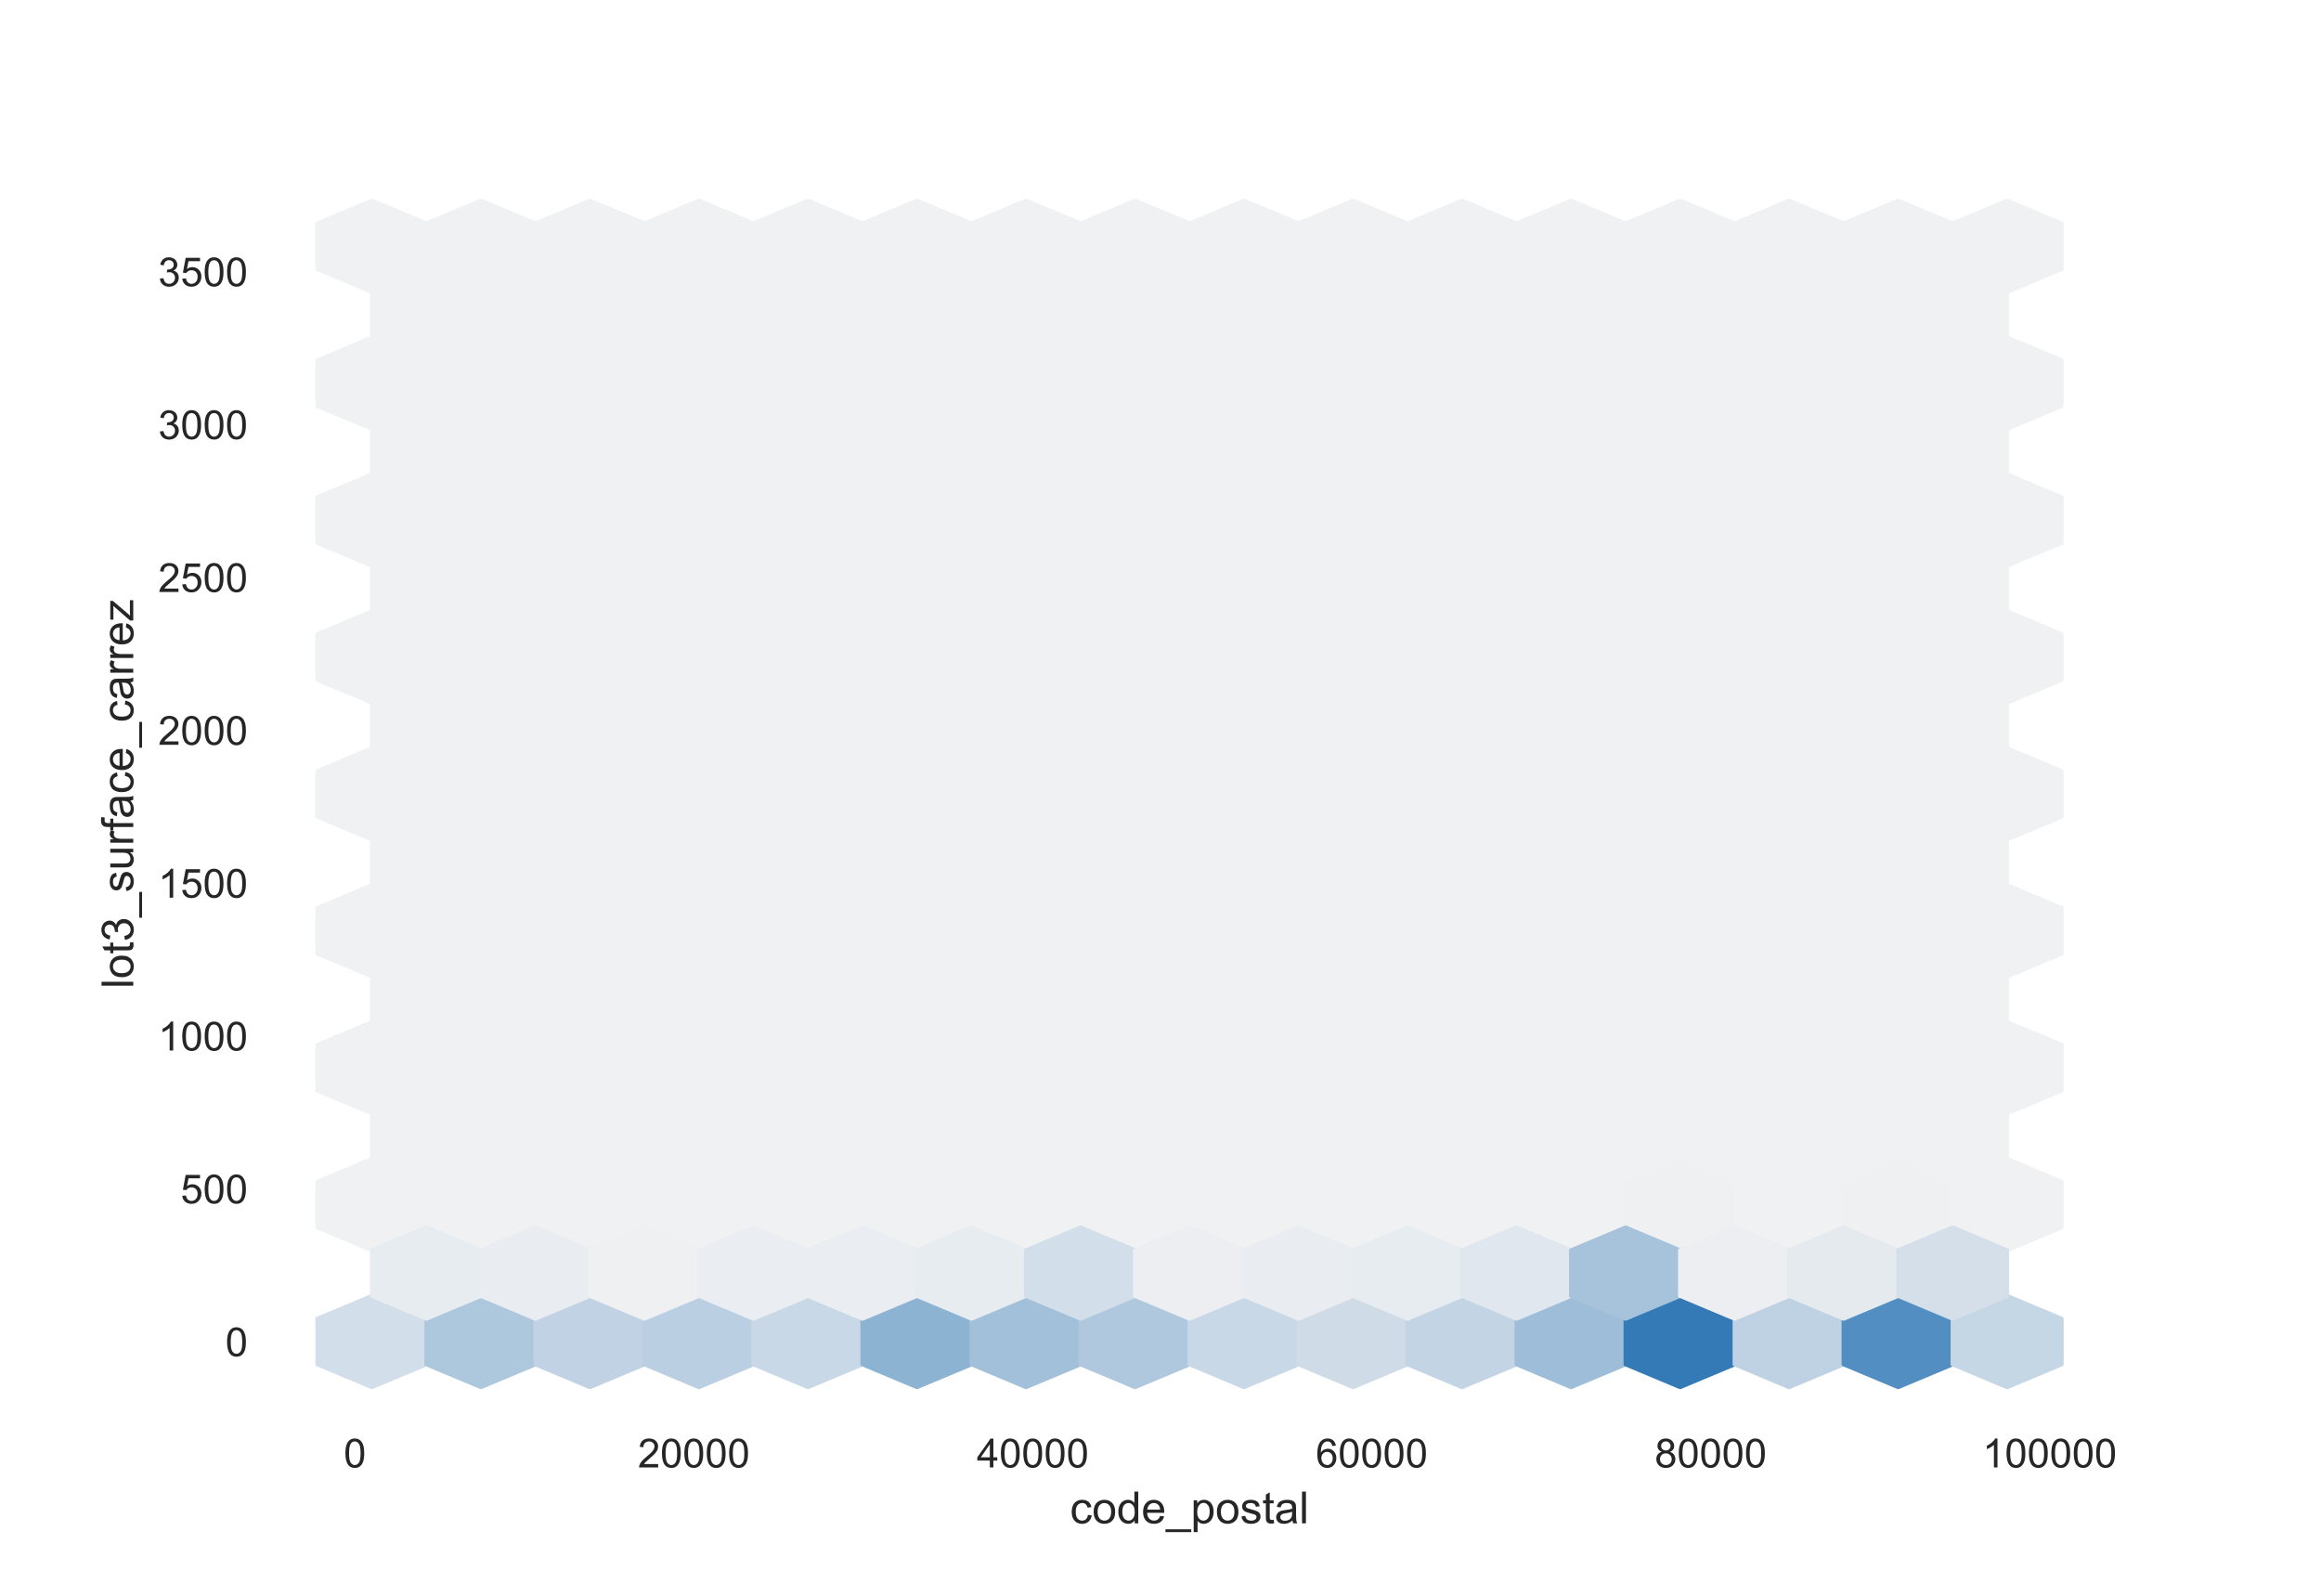 <?xml version="1.0" encoding="utf-8" standalone="no"?>
<!DOCTYPE svg PUBLIC "-//W3C//DTD SVG 1.1//EN"
  "http://www.w3.org/Graphics/SVG/1.1/DTD/svg11.dtd">
<!-- Created with matplotlib (https://matplotlib.org/) -->
<svg height="396pt" version="1.1" viewBox="0 0 576 396" width="576pt" xmlns="http://www.w3.org/2000/svg" xmlns:xlink="http://www.w3.org/1999/xlink">
 <defs>
  <style type="text/css">*{stroke-linecap:butt;stroke-linejoin:round;}</style>
 </defs>
 <g id="figure_1">
  <g id="patch_1">
   <path d="M 0 396 
L 576 396 
L 576 0 
L 0 0 
z
" style="fill:#ffffff;"/>
  </g>
  <g id="axes_1">
   <g id="patch_2">
    <path d="M 72 346.5 
L 518.4 346.5 
L 518.4 47.52 
L 72 47.52 
z
" style="fill:#ffffff;"/>
   </g>
   <g id="matplotlib.axis_1">
    <g id="xtick_1">
     <g id="text_1">
      <!-- 0 -->
      <g style="fill:#262626;" transform="translate(85.305 364.158)scale(0.1 -0.1)">
       <defs>
        <path d="M 4.156 35.297 
Q 4.156 48 6.766 55.734 
Q 9.375 63.484 14.516 67.672 
Q 19.672 71.875 27.484 71.875 
Q 33.25 71.875 37.594 69.547 
Q 41.938 67.234 44.766 62.859 
Q 47.609 58.5 49.219 52.219 
Q 50.828 45.953 50.828 35.297 
Q 50.828 22.703 48.234 14.969 
Q 45.656 7.234 40.5 3 
Q 35.359 -1.219 27.484 -1.219 
Q 17.141 -1.219 11.234 6.203 
Q 4.156 15.141 4.156 35.297 
z
M 13.188 35.297 
Q 13.188 17.672 17.312 11.828 
Q 21.438 6 27.484 6 
Q 33.547 6 37.672 11.859 
Q 41.797 17.719 41.797 35.297 
Q 41.797 52.984 37.672 58.781 
Q 33.547 64.594 27.391 64.594 
Q 21.344 64.594 17.719 59.469 
Q 13.188 52.938 13.188 35.297 
z
" id="ArialMT-48"/>
       </defs>
       <use xlink:href="#ArialMT-48"/>
      </g>
     </g>
    </g>
    <g id="xtick_2">
     <g id="text_2">
      <!-- 20000 -->
      <g style="fill:#262626;" transform="translate(158.299 364.158)scale(0.1 -0.1)">
       <defs>
        <path d="M 50.344 8.453 
L 50.344 0 
L 3.031 0 
Q 2.938 3.172 4.047 6.109 
Q 5.859 10.938 9.828 15.625 
Q 13.812 20.312 21.344 26.469 
Q 33.016 36.031 37.109 41.625 
Q 41.219 47.219 41.219 52.203 
Q 41.219 57.422 37.469 61 
Q 33.734 64.594 27.734 64.594 
Q 21.391 64.594 17.578 60.781 
Q 13.766 56.984 13.719 50.25 
L 4.688 51.172 
Q 5.609 61.281 11.656 66.578 
Q 17.719 71.875 27.938 71.875 
Q 38.234 71.875 44.234 66.156 
Q 50.25 60.453 50.25 52 
Q 50.25 47.703 48.484 43.547 
Q 46.734 39.406 42.656 34.812 
Q 38.578 30.219 29.109 22.219 
Q 21.188 15.578 18.938 13.203 
Q 16.703 10.844 15.234 8.453 
z
" id="ArialMT-50"/>
       </defs>
       <use xlink:href="#ArialMT-50"/>
       <use x="55.615" xlink:href="#ArialMT-48"/>
       <use x="111.23" xlink:href="#ArialMT-48"/>
       <use x="166.846" xlink:href="#ArialMT-48"/>
       <use x="222.461" xlink:href="#ArialMT-48"/>
      </g>
     </g>
    </g>
    <g id="xtick_3">
     <g id="text_3">
      <!-- 40000 -->
      <g style="fill:#262626;" transform="translate(242.415 364.158)scale(0.1 -0.1)">
       <defs>
        <path d="M 32.328 0 
L 32.328 17.141 
L 1.266 17.141 
L 1.266 25.203 
L 33.938 71.578 
L 41.109 71.578 
L 41.109 25.203 
L 50.781 25.203 
L 50.781 17.141 
L 41.109 17.141 
L 41.109 0 
z
M 32.328 25.203 
L 32.328 57.469 
L 9.906 25.203 
z
" id="ArialMT-52"/>
       </defs>
       <use xlink:href="#ArialMT-52"/>
       <use x="55.615" xlink:href="#ArialMT-48"/>
       <use x="111.23" xlink:href="#ArialMT-48"/>
       <use x="166.846" xlink:href="#ArialMT-48"/>
       <use x="222.461" xlink:href="#ArialMT-48"/>
      </g>
     </g>
    </g>
    <g id="xtick_4">
     <g id="text_4">
      <!-- 60000 -->
      <g style="fill:#262626;" transform="translate(326.531 364.158)scale(0.1 -0.1)">
       <defs>
        <path d="M 49.75 54.047 
L 41.016 53.375 
Q 39.844 58.547 37.703 60.891 
Q 34.125 64.656 28.906 64.656 
Q 24.703 64.656 21.531 62.312 
Q 17.391 59.281 14.984 53.469 
Q 12.594 47.656 12.5 36.922 
Q 15.672 41.75 20.266 44.094 
Q 24.859 46.438 29.891 46.438 
Q 38.672 46.438 44.844 39.969 
Q 51.031 33.5 51.031 23.25 
Q 51.031 16.5 48.125 10.719 
Q 45.219 4.938 40.141 1.859 
Q 35.062 -1.219 28.609 -1.219 
Q 17.625 -1.219 10.688 6.859 
Q 3.766 14.938 3.766 33.5 
Q 3.766 54.25 11.422 63.672 
Q 18.109 71.875 29.438 71.875 
Q 37.891 71.875 43.281 67.141 
Q 48.688 62.406 49.75 54.047 
z
M 13.875 23.188 
Q 13.875 18.656 15.797 14.5 
Q 17.719 10.359 21.188 8.172 
Q 24.656 6 28.469 6 
Q 34.031 6 38.031 10.484 
Q 42.047 14.984 42.047 22.703 
Q 42.047 30.125 38.078 34.391 
Q 34.125 38.672 28.125 38.672 
Q 22.172 38.672 18.016 34.391 
Q 13.875 30.125 13.875 23.188 
z
" id="ArialMT-54"/>
       </defs>
       <use xlink:href="#ArialMT-54"/>
       <use x="55.615" xlink:href="#ArialMT-48"/>
       <use x="111.23" xlink:href="#ArialMT-48"/>
       <use x="166.846" xlink:href="#ArialMT-48"/>
       <use x="222.461" xlink:href="#ArialMT-48"/>
      </g>
     </g>
    </g>
    <g id="xtick_5">
     <g id="text_5">
      <!-- 80000 -->
      <g style="fill:#262626;" transform="translate(410.647 364.158)scale(0.1 -0.1)">
       <defs>
        <path d="M 17.672 38.812 
Q 12.203 40.828 9.562 44.531 
Q 6.938 48.25 6.938 53.422 
Q 6.938 61.234 12.547 66.547 
Q 18.172 71.875 27.484 71.875 
Q 36.859 71.875 42.578 66.422 
Q 48.297 60.984 48.297 53.172 
Q 48.297 48.188 45.672 44.5 
Q 43.062 40.828 37.75 38.812 
Q 44.344 36.672 47.781 31.875 
Q 51.219 27.094 51.219 20.453 
Q 51.219 11.281 44.719 5.031 
Q 38.234 -1.219 27.641 -1.219 
Q 17.047 -1.219 10.547 5.047 
Q 4.047 11.328 4.047 20.703 
Q 4.047 27.688 7.594 32.391 
Q 11.141 37.109 17.672 38.812 
z
M 15.922 53.719 
Q 15.922 48.641 19.188 45.406 
Q 22.469 42.188 27.688 42.188 
Q 32.766 42.188 36.016 45.375 
Q 39.266 48.578 39.266 53.219 
Q 39.266 58.062 35.906 61.359 
Q 32.562 64.656 27.594 64.656 
Q 22.562 64.656 19.234 61.422 
Q 15.922 58.203 15.922 53.719 
z
M 13.094 20.656 
Q 13.094 16.891 14.875 13.375 
Q 16.656 9.859 20.172 7.922 
Q 23.688 6 27.734 6 
Q 34.031 6 38.125 10.047 
Q 42.234 14.109 42.234 20.359 
Q 42.234 26.703 38.016 30.859 
Q 33.797 35.016 27.438 35.016 
Q 21.234 35.016 17.156 30.906 
Q 13.094 26.812 13.094 20.656 
z
" id="ArialMT-56"/>
       </defs>
       <use xlink:href="#ArialMT-56"/>
       <use x="55.615" xlink:href="#ArialMT-48"/>
       <use x="111.23" xlink:href="#ArialMT-48"/>
       <use x="166.846" xlink:href="#ArialMT-48"/>
       <use x="222.461" xlink:href="#ArialMT-48"/>
      </g>
     </g>
    </g>
    <g id="xtick_6">
     <g id="text_6">
      <!-- 100000 -->
      <g style="fill:#262626;" transform="translate(491.983 364.158)scale(0.1 -0.1)">
       <defs>
        <path d="M 37.25 0 
L 28.469 0 
L 28.469 56 
Q 25.297 52.984 20.141 49.953 
Q 14.984 46.922 10.891 45.406 
L 10.891 53.906 
Q 18.266 57.375 23.781 62.297 
Q 29.297 67.234 31.594 71.875 
L 37.25 71.875 
z
" id="ArialMT-49"/>
       </defs>
       <use xlink:href="#ArialMT-49"/>
       <use x="55.615" xlink:href="#ArialMT-48"/>
       <use x="111.23" xlink:href="#ArialMT-48"/>
       <use x="166.846" xlink:href="#ArialMT-48"/>
       <use x="222.461" xlink:href="#ArialMT-48"/>
       <use x="278.076" xlink:href="#ArialMT-48"/>
      </g>
     </g>
    </g>
    <g id="text_7">
     <!-- code_postal -->
     <g style="fill:#262626;" transform="translate(265.54 378.019)scale(0.11 -0.11)">
      <defs>
       <path d="M 40.438 19 
L 49.078 17.875 
Q 47.656 8.938 41.812 3.875 
Q 35.984 -1.172 27.484 -1.172 
Q 16.844 -1.172 10.375 5.781 
Q 3.906 12.75 3.906 25.734 
Q 3.906 34.125 6.688 40.422 
Q 9.469 46.734 15.156 49.875 
Q 20.844 53.031 27.547 53.031 
Q 35.984 53.031 41.359 48.75 
Q 46.734 44.484 48.25 36.625 
L 39.703 35.297 
Q 38.484 40.531 35.375 43.156 
Q 32.281 45.797 27.875 45.797 
Q 21.234 45.797 17.078 41.031 
Q 12.938 36.281 12.938 25.984 
Q 12.938 15.531 16.938 10.797 
Q 20.953 6.062 27.391 6.062 
Q 32.562 6.062 36.031 9.234 
Q 39.5 12.406 40.438 19 
z
" id="ArialMT-99"/>
       <path d="M 3.328 25.922 
Q 3.328 40.328 11.328 47.266 
Q 18.016 53.031 27.641 53.031 
Q 38.328 53.031 45.109 46.016 
Q 51.906 39.016 51.906 26.656 
Q 51.906 16.656 48.906 10.906 
Q 45.906 5.172 40.156 2 
Q 34.422 -1.172 27.641 -1.172 
Q 16.75 -1.172 10.031 5.812 
Q 3.328 12.797 3.328 25.922 
z
M 12.359 25.922 
Q 12.359 15.969 16.703 11.016 
Q 21.047 6.062 27.641 6.062 
Q 34.188 6.062 38.531 11.031 
Q 42.875 16.016 42.875 26.219 
Q 42.875 35.844 38.5 40.797 
Q 34.125 45.75 27.641 45.75 
Q 21.047 45.75 16.703 40.812 
Q 12.359 35.891 12.359 25.922 
z
" id="ArialMT-111"/>
       <path d="M 40.234 0 
L 40.234 6.547 
Q 35.297 -1.172 25.734 -1.172 
Q 19.531 -1.172 14.328 2.25 
Q 9.125 5.672 6.266 11.797 
Q 3.422 17.922 3.422 25.875 
Q 3.422 33.641 6 39.969 
Q 8.594 46.297 13.766 49.656 
Q 18.953 53.031 25.344 53.031 
Q 30.031 53.031 33.688 51.047 
Q 37.359 49.078 39.656 45.906 
L 39.656 71.578 
L 48.391 71.578 
L 48.391 0 
z
M 12.453 25.875 
Q 12.453 15.922 16.641 10.984 
Q 20.844 6.062 26.562 6.062 
Q 32.328 6.062 36.344 10.766 
Q 40.375 15.484 40.375 25.141 
Q 40.375 35.797 36.266 40.766 
Q 32.172 45.75 26.172 45.75 
Q 20.312 45.75 16.375 40.969 
Q 12.453 36.188 12.453 25.875 
z
" id="ArialMT-100"/>
       <path d="M 42.094 16.703 
L 51.172 15.578 
Q 49.031 7.625 43.219 3.219 
Q 37.406 -1.172 28.375 -1.172 
Q 17 -1.172 10.328 5.828 
Q 3.656 12.844 3.656 25.484 
Q 3.656 38.578 10.391 45.797 
Q 17.141 53.031 27.875 53.031 
Q 38.281 53.031 44.875 45.953 
Q 51.469 38.875 51.469 26.031 
Q 51.469 25.25 51.422 23.688 
L 12.75 23.688 
Q 13.234 15.141 17.578 10.594 
Q 21.922 6.062 28.422 6.062 
Q 33.25 6.062 36.672 8.594 
Q 40.094 11.141 42.094 16.703 
z
M 13.234 30.906 
L 42.188 30.906 
Q 41.609 37.453 38.875 40.719 
Q 34.672 45.797 27.984 45.797 
Q 21.922 45.797 17.797 41.75 
Q 13.672 37.703 13.234 30.906 
z
" id="ArialMT-101"/>
       <path d="M -1.516 -19.875 
L -1.516 -13.531 
L 56.734 -13.531 
L 56.734 -19.875 
z
" id="ArialMT-95"/>
       <path d="M 6.594 -19.875 
L 6.594 51.859 
L 14.594 51.859 
L 14.594 45.125 
Q 17.438 49.078 21 51.047 
Q 24.562 53.031 29.641 53.031 
Q 36.281 53.031 41.359 49.609 
Q 46.438 46.188 49.016 39.953 
Q 51.609 33.734 51.609 26.312 
Q 51.609 18.359 48.75 11.984 
Q 45.906 5.609 40.453 2.219 
Q 35.016 -1.172 29 -1.172 
Q 24.609 -1.172 21.109 0.688 
Q 17.625 2.547 15.375 5.375 
L 15.375 -19.875 
z
M 14.547 25.641 
Q 14.547 15.625 18.594 10.844 
Q 22.656 6.062 28.422 6.062 
Q 34.281 6.062 38.453 11.016 
Q 42.625 15.969 42.625 26.375 
Q 42.625 36.281 38.547 41.203 
Q 34.469 46.141 28.812 46.141 
Q 23.188 46.141 18.859 40.891 
Q 14.547 35.641 14.547 25.641 
z
" id="ArialMT-112"/>
       <path d="M 3.078 15.484 
L 11.766 16.844 
Q 12.5 11.625 15.844 8.844 
Q 19.188 6.062 25.203 6.062 
Q 31.25 6.062 34.172 8.516 
Q 37.109 10.984 37.109 14.312 
Q 37.109 17.281 34.516 19 
Q 32.719 20.172 25.531 21.969 
Q 15.875 24.422 12.141 26.203 
Q 8.406 27.984 6.469 31.125 
Q 4.547 34.281 4.547 38.094 
Q 4.547 41.547 6.125 44.5 
Q 7.719 47.469 10.453 49.422 
Q 12.5 50.922 16.031 51.969 
Q 19.578 53.031 23.641 53.031 
Q 29.734 53.031 34.344 51.266 
Q 38.969 49.516 41.156 46.5 
Q 43.359 43.5 44.188 38.484 
L 35.594 37.312 
Q 35.016 41.312 32.203 43.547 
Q 29.391 45.797 24.266 45.797 
Q 18.219 45.797 15.625 43.797 
Q 13.031 41.797 13.031 39.109 
Q 13.031 37.406 14.109 36.031 
Q 15.188 34.625 17.484 33.688 
Q 18.797 33.203 25.25 31.453 
Q 34.578 28.953 38.25 27.359 
Q 41.938 25.781 44.031 22.75 
Q 46.141 19.734 46.141 15.234 
Q 46.141 10.844 43.578 6.953 
Q 41.016 3.078 36.172 0.953 
Q 31.344 -1.172 25.25 -1.172 
Q 15.141 -1.172 9.844 3.031 
Q 4.547 7.234 3.078 15.484 
z
" id="ArialMT-115"/>
       <path d="M 25.781 7.859 
L 27.047 0.094 
Q 23.344 -0.688 20.406 -0.688 
Q 15.625 -0.688 12.984 0.828 
Q 10.359 2.344 9.281 4.812 
Q 8.203 7.281 8.203 15.188 
L 8.203 45.016 
L 1.766 45.016 
L 1.766 51.859 
L 8.203 51.859 
L 8.203 64.703 
L 16.938 69.969 
L 16.938 51.859 
L 25.781 51.859 
L 25.781 45.016 
L 16.938 45.016 
L 16.938 14.703 
Q 16.938 10.938 17.406 9.859 
Q 17.875 8.797 18.922 8.156 
Q 19.969 7.516 21.922 7.516 
Q 23.391 7.516 25.781 7.859 
z
" id="ArialMT-116"/>
       <path d="M 40.438 6.391 
Q 35.547 2.25 31.031 0.531 
Q 26.516 -1.172 21.344 -1.172 
Q 12.797 -1.172 8.203 3 
Q 3.609 7.172 3.609 13.672 
Q 3.609 17.484 5.344 20.625 
Q 7.078 23.781 9.891 25.688 
Q 12.703 27.594 16.219 28.562 
Q 18.797 29.25 24.031 29.891 
Q 34.672 31.156 39.703 32.906 
Q 39.75 34.719 39.75 35.203 
Q 39.75 40.578 37.25 42.781 
Q 33.891 45.75 27.25 45.75 
Q 21.047 45.75 18.094 43.578 
Q 15.141 41.406 13.719 35.891 
L 5.125 37.062 
Q 6.297 42.578 8.984 45.969 
Q 11.672 49.359 16.75 51.188 
Q 21.828 53.031 28.516 53.031 
Q 35.156 53.031 39.297 51.469 
Q 43.453 49.906 45.406 47.531 
Q 47.359 45.172 48.141 41.547 
Q 48.578 39.312 48.578 33.453 
L 48.578 21.734 
Q 48.578 9.469 49.141 6.219 
Q 49.703 2.984 51.375 0 
L 42.188 0 
Q 40.828 2.734 40.438 6.391 
z
M 39.703 26.031 
Q 34.906 24.078 25.344 22.703 
Q 19.922 21.922 17.672 20.938 
Q 15.438 19.969 14.203 18.094 
Q 12.984 16.219 12.984 13.922 
Q 12.984 10.406 15.641 8.062 
Q 18.312 5.719 23.438 5.719 
Q 28.516 5.719 32.469 7.938 
Q 36.422 10.156 38.281 14.016 
Q 39.703 17 39.703 22.797 
z
" id="ArialMT-97"/>
       <path d="M 6.391 0 
L 6.391 71.578 
L 15.188 71.578 
L 15.188 0 
z
" id="ArialMT-108"/>
      </defs>
      <use xlink:href="#ArialMT-99"/>
      <use x="50" xlink:href="#ArialMT-111"/>
      <use x="105.615" xlink:href="#ArialMT-100"/>
      <use x="161.23" xlink:href="#ArialMT-101"/>
      <use x="216.846" xlink:href="#ArialMT-95"/>
      <use x="272.461" xlink:href="#ArialMT-112"/>
      <use x="328.076" xlink:href="#ArialMT-111"/>
      <use x="383.691" xlink:href="#ArialMT-115"/>
      <use x="433.691" xlink:href="#ArialMT-116"/>
      <use x="461.475" xlink:href="#ArialMT-97"/>
      <use x="517.09" xlink:href="#ArialMT-108"/>
     </g>
    </g>
   </g>
   <g id="matplotlib.axis_2">
    <g id="ytick_1">
     <g id="text_8">
      <!-- 0 -->
      <g style="fill:#262626;" transform="translate(55.939 336.553)scale(0.1 -0.1)">
       <use xlink:href="#ArialMT-48"/>
      </g>
     </g>
    </g>
    <g id="ytick_2">
     <g id="text_9">
      <!-- 500 -->
      <g style="fill:#262626;" transform="translate(44.817 298.622)scale(0.1 -0.1)">
       <defs>
        <path d="M 4.156 18.75 
L 13.375 19.531 
Q 14.406 12.797 18.141 9.391 
Q 21.875 6 27.156 6 
Q 33.5 6 37.891 10.781 
Q 42.281 15.578 42.281 23.484 
Q 42.281 31 38.062 35.344 
Q 33.844 39.703 27 39.703 
Q 22.75 39.703 19.328 37.766 
Q 15.922 35.844 13.969 32.766 
L 5.719 33.844 
L 12.641 70.609 
L 48.25 70.609 
L 48.25 62.203 
L 19.672 62.203 
L 15.828 42.969 
Q 22.266 47.469 29.344 47.469 
Q 38.719 47.469 45.156 40.969 
Q 51.609 34.469 51.609 24.266 
Q 51.609 14.547 45.953 7.469 
Q 39.062 -1.219 27.156 -1.219 
Q 17.391 -1.219 11.203 4.25 
Q 5.031 9.719 4.156 18.75 
z
" id="ArialMT-53"/>
       </defs>
       <use xlink:href="#ArialMT-53"/>
       <use x="55.615" xlink:href="#ArialMT-48"/>
       <use x="111.23" xlink:href="#ArialMT-48"/>
      </g>
     </g>
    </g>
    <g id="ytick_3">
     <g id="text_10">
      <!-- 1000 -->
      <g style="fill:#262626;" transform="translate(39.256 260.691)scale(0.1 -0.1)">
       <use xlink:href="#ArialMT-49"/>
       <use x="55.615" xlink:href="#ArialMT-48"/>
       <use x="111.23" xlink:href="#ArialMT-48"/>
       <use x="166.846" xlink:href="#ArialMT-48"/>
      </g>
     </g>
    </g>
    <g id="ytick_4">
     <g id="text_11">
      <!-- 1500 -->
      <g style="fill:#262626;" transform="translate(39.256 222.759)scale(0.1 -0.1)">
       <use xlink:href="#ArialMT-49"/>
       <use x="55.615" xlink:href="#ArialMT-53"/>
       <use x="111.23" xlink:href="#ArialMT-48"/>
       <use x="166.846" xlink:href="#ArialMT-48"/>
      </g>
     </g>
    </g>
    <g id="ytick_5">
     <g id="text_12">
      <!-- 2000 -->
      <g style="fill:#262626;" transform="translate(39.256 184.828)scale(0.1 -0.1)">
       <use xlink:href="#ArialMT-50"/>
       <use x="55.615" xlink:href="#ArialMT-48"/>
       <use x="111.23" xlink:href="#ArialMT-48"/>
       <use x="166.846" xlink:href="#ArialMT-48"/>
      </g>
     </g>
    </g>
    <g id="ytick_6">
     <g id="text_13">
      <!-- 2500 -->
      <g style="fill:#262626;" transform="translate(39.256 146.897)scale(0.1 -0.1)">
       <use xlink:href="#ArialMT-50"/>
       <use x="55.615" xlink:href="#ArialMT-53"/>
       <use x="111.23" xlink:href="#ArialMT-48"/>
       <use x="166.846" xlink:href="#ArialMT-48"/>
      </g>
     </g>
    </g>
    <g id="ytick_7">
     <g id="text_14">
      <!-- 3000 -->
      <g style="fill:#262626;" transform="translate(39.256 108.965)scale(0.1 -0.1)">
       <defs>
        <path d="M 4.203 18.891 
L 12.984 20.062 
Q 14.5 12.594 18.141 9.297 
Q 21.781 6 27 6 
Q 33.203 6 37.469 10.297 
Q 41.75 14.594 41.75 20.953 
Q 41.75 27 37.797 30.922 
Q 33.844 34.859 27.734 34.859 
Q 25.25 34.859 21.531 33.891 
L 22.516 41.609 
Q 23.391 41.5 23.922 41.5 
Q 29.547 41.5 34.031 44.422 
Q 38.531 47.359 38.531 53.469 
Q 38.531 58.297 35.25 61.469 
Q 31.984 64.656 26.812 64.656 
Q 21.688 64.656 18.266 61.422 
Q 14.844 58.203 13.875 51.766 
L 5.078 53.328 
Q 6.688 62.156 12.391 67.016 
Q 18.109 71.875 26.609 71.875 
Q 32.469 71.875 37.391 69.359 
Q 42.328 66.844 44.938 62.5 
Q 47.562 58.156 47.562 53.266 
Q 47.562 48.641 45.062 44.828 
Q 42.578 41.016 37.703 38.766 
Q 44.047 37.312 47.562 32.688 
Q 51.078 28.078 51.078 21.141 
Q 51.078 11.766 44.234 5.25 
Q 37.406 -1.266 26.953 -1.266 
Q 17.531 -1.266 11.297 4.344 
Q 5.078 9.969 4.203 18.891 
z
" id="ArialMT-51"/>
       </defs>
       <use xlink:href="#ArialMT-51"/>
       <use x="55.615" xlink:href="#ArialMT-48"/>
       <use x="111.23" xlink:href="#ArialMT-48"/>
       <use x="166.846" xlink:href="#ArialMT-48"/>
      </g>
     </g>
    </g>
    <g id="ytick_8">
     <g id="text_15">
      <!-- 3500 -->
      <g style="fill:#262626;" transform="translate(39.256 71.034)scale(0.1 -0.1)">
       <use xlink:href="#ArialMT-51"/>
       <use x="55.615" xlink:href="#ArialMT-53"/>
       <use x="111.23" xlink:href="#ArialMT-48"/>
       <use x="166.846" xlink:href="#ArialMT-48"/>
      </g>
     </g>
    </g>
    <g id="text_16">
     <!-- lot3_surface_carrez -->
     <g style="fill:#262626;" transform="translate(33.07 245.309)rotate(-90)scale(0.11 -0.11)">
      <defs>
       <path d="M 40.578 0 
L 40.578 7.625 
Q 34.516 -1.172 24.125 -1.172 
Q 19.531 -1.172 15.547 0.578 
Q 11.578 2.344 9.641 5 
Q 7.719 7.672 6.938 11.531 
Q 6.391 14.109 6.391 19.734 
L 6.391 51.859 
L 15.188 51.859 
L 15.188 23.094 
Q 15.188 16.219 15.719 13.812 
Q 16.547 10.359 19.234 8.375 
Q 21.922 6.391 25.875 6.391 
Q 29.828 6.391 33.297 8.422 
Q 36.766 10.453 38.203 13.938 
Q 39.656 17.438 39.656 24.078 
L 39.656 51.859 
L 48.438 51.859 
L 48.438 0 
z
" id="ArialMT-117"/>
       <path d="M 6.5 0 
L 6.5 51.859 
L 14.406 51.859 
L 14.406 44 
Q 17.438 49.516 20 51.266 
Q 22.562 53.031 25.641 53.031 
Q 30.078 53.031 34.672 50.203 
L 31.641 42.047 
Q 28.422 43.953 25.203 43.953 
Q 22.312 43.953 20.016 42.219 
Q 17.719 40.484 16.75 37.406 
Q 15.281 32.719 15.281 27.156 
L 15.281 0 
z
" id="ArialMT-114"/>
       <path d="M 8.688 0 
L 8.688 45.016 
L 0.922 45.016 
L 0.922 51.859 
L 8.688 51.859 
L 8.688 57.375 
Q 8.688 62.594 9.625 65.141 
Q 10.891 68.562 14.078 70.672 
Q 17.281 72.797 23.047 72.797 
Q 26.766 72.797 31.25 71.922 
L 29.938 64.266 
Q 27.203 64.75 24.75 64.75 
Q 20.75 64.75 19.094 63.031 
Q 17.438 61.328 17.438 56.641 
L 17.438 51.859 
L 27.547 51.859 
L 27.547 45.016 
L 17.438 45.016 
L 17.438 0 
z
" id="ArialMT-102"/>
       <path d="M 1.953 0 
L 1.953 7.125 
L 34.969 45.016 
Q 29.344 44.734 25.047 44.734 
L 3.906 44.734 
L 3.906 51.859 
L 46.297 51.859 
L 46.297 46.047 
L 18.219 13.141 
L 12.797 7.125 
Q 18.703 7.562 23.875 7.562 
L 47.859 7.562 
L 47.859 0 
z
" id="ArialMT-122"/>
      </defs>
      <use xlink:href="#ArialMT-108"/>
      <use x="22.217" xlink:href="#ArialMT-111"/>
      <use x="77.832" xlink:href="#ArialMT-116"/>
      <use x="105.615" xlink:href="#ArialMT-51"/>
      <use x="161.23" xlink:href="#ArialMT-95"/>
      <use x="216.846" xlink:href="#ArialMT-115"/>
      <use x="266.846" xlink:href="#ArialMT-117"/>
      <use x="322.461" xlink:href="#ArialMT-114"/>
      <use x="355.762" xlink:href="#ArialMT-102"/>
      <use x="383.545" xlink:href="#ArialMT-97"/>
      <use x="439.16" xlink:href="#ArialMT-99"/>
      <use x="489.16" xlink:href="#ArialMT-101"/>
      <use x="544.775" xlink:href="#ArialMT-95"/>
      <use x="600.391" xlink:href="#ArialMT-99"/>
      <use x="650.391" xlink:href="#ArialMT-97"/>
      <use x="706.006" xlink:href="#ArialMT-114"/>
      <use x="739.307" xlink:href="#ArialMT-114"/>
      <use x="772.607" xlink:href="#ArialMT-101"/>
      <use x="828.223" xlink:href="#ArialMT-122"/>
     </g>
    </g>
   </g>
   <g id="PolyCollection_1">
    <defs>
     <path d="M 101.612 -57.363 
L 101.612 -68.688 
L 88.085 -74.351 
L 74.558 -68.688 
L 74.558 -57.363 
L 88.085 -51.701 
z
" id="C0_0_6d37fb5d71"/>
    </defs>
    <g clip-path="url(#p8aa60c48d3)">
     <use style="fill:#d2dee9;stroke:#d2dee9;" x="4.206" xlink:href="#C0_0_6d37fb5d71" y="395.936"/>
    </g>
    <g clip-path="url(#p8aa60c48d3)">
     <use style="fill:#f0f1f2;stroke:#f0f1f2;" x="4.206" xlink:href="#C0_0_6d37fb5d71" y="361.961"/>
    </g>
    <g clip-path="url(#p8aa60c48d3)">
     <use style="fill:#f0f1f2;stroke:#f0f1f2;" x="4.206" xlink:href="#C0_0_6d37fb5d71" y="327.986"/>
    </g>
    <g clip-path="url(#p8aa60c48d3)">
     <use style="fill:#f0f1f2;stroke:#f0f1f2;" x="4.206" xlink:href="#C0_0_6d37fb5d71" y="294.011"/>
    </g>
    <g clip-path="url(#p8aa60c48d3)">
     <use style="fill:#f0f1f2;stroke:#f0f1f2;" x="4.206" xlink:href="#C0_0_6d37fb5d71" y="260.036"/>
    </g>
    <g clip-path="url(#p8aa60c48d3)">
     <use style="fill:#f0f1f2;stroke:#f0f1f2;" x="4.206" xlink:href="#C0_0_6d37fb5d71" y="226.061"/>
    </g>
    <g clip-path="url(#p8aa60c48d3)">
     <use style="fill:#f0f1f2;stroke:#f0f1f2;" x="4.206" xlink:href="#C0_0_6d37fb5d71" y="192.086"/>
    </g>
    <g clip-path="url(#p8aa60c48d3)">
     <use style="fill:#f0f1f2;stroke:#f0f1f2;" x="4.206" xlink:href="#C0_0_6d37fb5d71" y="158.111"/>
    </g>
    <g clip-path="url(#p8aa60c48d3)">
     <use style="fill:#f0f1f2;stroke:#f0f1f2;" x="4.206" xlink:href="#C0_0_6d37fb5d71" y="124.136"/>
    </g>
    <g clip-path="url(#p8aa60c48d3)">
     <use style="fill:#adc7dd;stroke:#adc7dd;" x="31.26" xlink:href="#C0_0_6d37fb5d71" y="395.936"/>
    </g>
    <g clip-path="url(#p8aa60c48d3)">
     <use style="fill:#f0f1f2;stroke:#f0f1f2;" x="31.26" xlink:href="#C0_0_6d37fb5d71" y="361.961"/>
    </g>
    <g clip-path="url(#p8aa60c48d3)">
     <use style="fill:#f0f1f2;stroke:#f0f1f2;" x="31.26" xlink:href="#C0_0_6d37fb5d71" y="327.986"/>
    </g>
    <g clip-path="url(#p8aa60c48d3)">
     <use style="fill:#f0f1f2;stroke:#f0f1f2;" x="31.26" xlink:href="#C0_0_6d37fb5d71" y="294.011"/>
    </g>
    <g clip-path="url(#p8aa60c48d3)">
     <use style="fill:#f0f1f2;stroke:#f0f1f2;" x="31.26" xlink:href="#C0_0_6d37fb5d71" y="260.036"/>
    </g>
    <g clip-path="url(#p8aa60c48d3)">
     <use style="fill:#f0f1f2;stroke:#f0f1f2;" x="31.26" xlink:href="#C0_0_6d37fb5d71" y="226.061"/>
    </g>
    <g clip-path="url(#p8aa60c48d3)">
     <use style="fill:#f0f1f2;stroke:#f0f1f2;" x="31.26" xlink:href="#C0_0_6d37fb5d71" y="192.086"/>
    </g>
    <g clip-path="url(#p8aa60c48d3)">
     <use style="fill:#f0f1f2;stroke:#f0f1f2;" x="31.26" xlink:href="#C0_0_6d37fb5d71" y="158.111"/>
    </g>
    <g clip-path="url(#p8aa60c48d3)">
     <use style="fill:#f0f1f2;stroke:#f0f1f2;" x="31.26" xlink:href="#C0_0_6d37fb5d71" y="124.136"/>
    </g>
    <g clip-path="url(#p8aa60c48d3)">
     <use style="fill:#c0d2e3;stroke:#c0d2e3;" x="58.315" xlink:href="#C0_0_6d37fb5d71" y="395.936"/>
    </g>
    <g clip-path="url(#p8aa60c48d3)">
     <use style="fill:#f0f1f2;stroke:#f0f1f2;" x="58.315" xlink:href="#C0_0_6d37fb5d71" y="361.961"/>
    </g>
    <g clip-path="url(#p8aa60c48d3)">
     <use style="fill:#f0f1f2;stroke:#f0f1f2;" x="58.315" xlink:href="#C0_0_6d37fb5d71" y="327.986"/>
    </g>
    <g clip-path="url(#p8aa60c48d3)">
     <use style="fill:#f0f1f2;stroke:#f0f1f2;" x="58.315" xlink:href="#C0_0_6d37fb5d71" y="294.011"/>
    </g>
    <g clip-path="url(#p8aa60c48d3)">
     <use style="fill:#f0f1f2;stroke:#f0f1f2;" x="58.315" xlink:href="#C0_0_6d37fb5d71" y="260.036"/>
    </g>
    <g clip-path="url(#p8aa60c48d3)">
     <use style="fill:#f0f1f2;stroke:#f0f1f2;" x="58.315" xlink:href="#C0_0_6d37fb5d71" y="226.061"/>
    </g>
    <g clip-path="url(#p8aa60c48d3)">
     <use style="fill:#f0f1f2;stroke:#f0f1f2;" x="58.315" xlink:href="#C0_0_6d37fb5d71" y="192.086"/>
    </g>
    <g clip-path="url(#p8aa60c48d3)">
     <use style="fill:#f0f1f2;stroke:#f0f1f2;" x="58.315" xlink:href="#C0_0_6d37fb5d71" y="158.111"/>
    </g>
    <g clip-path="url(#p8aa60c48d3)">
     <use style="fill:#f0f1f2;stroke:#f0f1f2;" x="58.315" xlink:href="#C0_0_6d37fb5d71" y="124.136"/>
    </g>
    <g clip-path="url(#p8aa60c48d3)">
     <use style="fill:#bacfe2;stroke:#bacfe2;" x="85.369" xlink:href="#C0_0_6d37fb5d71" y="395.936"/>
    </g>
    <g clip-path="url(#p8aa60c48d3)">
     <use style="fill:#f0f1f2;stroke:#f0f1f2;" x="85.369" xlink:href="#C0_0_6d37fb5d71" y="361.961"/>
    </g>
    <g clip-path="url(#p8aa60c48d3)">
     <use style="fill:#f0f1f2;stroke:#f0f1f2;" x="85.369" xlink:href="#C0_0_6d37fb5d71" y="327.986"/>
    </g>
    <g clip-path="url(#p8aa60c48d3)">
     <use style="fill:#f0f1f2;stroke:#f0f1f2;" x="85.369" xlink:href="#C0_0_6d37fb5d71" y="294.011"/>
    </g>
    <g clip-path="url(#p8aa60c48d3)">
     <use style="fill:#f0f1f2;stroke:#f0f1f2;" x="85.369" xlink:href="#C0_0_6d37fb5d71" y="260.036"/>
    </g>
    <g clip-path="url(#p8aa60c48d3)">
     <use style="fill:#f0f1f2;stroke:#f0f1f2;" x="85.369" xlink:href="#C0_0_6d37fb5d71" y="226.061"/>
    </g>
    <g clip-path="url(#p8aa60c48d3)">
     <use style="fill:#f0f1f2;stroke:#f0f1f2;" x="85.369" xlink:href="#C0_0_6d37fb5d71" y="192.086"/>
    </g>
    <g clip-path="url(#p8aa60c48d3)">
     <use style="fill:#f0f1f2;stroke:#f0f1f2;" x="85.369" xlink:href="#C0_0_6d37fb5d71" y="158.111"/>
    </g>
    <g clip-path="url(#p8aa60c48d3)">
     <use style="fill:#f0f1f2;stroke:#f0f1f2;" x="85.369" xlink:href="#C0_0_6d37fb5d71" y="124.136"/>
    </g>
    <g clip-path="url(#p8aa60c48d3)">
     <use style="fill:#c8d8e6;stroke:#c8d8e6;" x="112.424" xlink:href="#C0_0_6d37fb5d71" y="395.936"/>
    </g>
    <g clip-path="url(#p8aa60c48d3)">
     <use style="fill:#f0f1f2;stroke:#f0f1f2;" x="112.424" xlink:href="#C0_0_6d37fb5d71" y="361.961"/>
    </g>
    <g clip-path="url(#p8aa60c48d3)">
     <use style="fill:#f0f1f2;stroke:#f0f1f2;" x="112.424" xlink:href="#C0_0_6d37fb5d71" y="327.986"/>
    </g>
    <g clip-path="url(#p8aa60c48d3)">
     <use style="fill:#f0f1f2;stroke:#f0f1f2;" x="112.424" xlink:href="#C0_0_6d37fb5d71" y="294.011"/>
    </g>
    <g clip-path="url(#p8aa60c48d3)">
     <use style="fill:#f0f1f2;stroke:#f0f1f2;" x="112.424" xlink:href="#C0_0_6d37fb5d71" y="260.036"/>
    </g>
    <g clip-path="url(#p8aa60c48d3)">
     <use style="fill:#f0f1f2;stroke:#f0f1f2;" x="112.424" xlink:href="#C0_0_6d37fb5d71" y="226.061"/>
    </g>
    <g clip-path="url(#p8aa60c48d3)">
     <use style="fill:#f0f1f2;stroke:#f0f1f2;" x="112.424" xlink:href="#C0_0_6d37fb5d71" y="192.086"/>
    </g>
    <g clip-path="url(#p8aa60c48d3)">
     <use style="fill:#f0f1f2;stroke:#f0f1f2;" x="112.424" xlink:href="#C0_0_6d37fb5d71" y="158.111"/>
    </g>
    <g clip-path="url(#p8aa60c48d3)">
     <use style="fill:#f0f1f2;stroke:#f0f1f2;" x="112.424" xlink:href="#C0_0_6d37fb5d71" y="124.136"/>
    </g>
    <g clip-path="url(#p8aa60c48d3)">
     <use style="fill:#8db3d3;stroke:#8db3d3;" x="139.479" xlink:href="#C0_0_6d37fb5d71" y="395.936"/>
    </g>
    <g clip-path="url(#p8aa60c48d3)">
     <use style="fill:#f0f1f2;stroke:#f0f1f2;" x="139.479" xlink:href="#C0_0_6d37fb5d71" y="361.961"/>
    </g>
    <g clip-path="url(#p8aa60c48d3)">
     <use style="fill:#f0f1f2;stroke:#f0f1f2;" x="139.479" xlink:href="#C0_0_6d37fb5d71" y="327.986"/>
    </g>
    <g clip-path="url(#p8aa60c48d3)">
     <use style="fill:#f0f1f2;stroke:#f0f1f2;" x="139.479" xlink:href="#C0_0_6d37fb5d71" y="294.011"/>
    </g>
    <g clip-path="url(#p8aa60c48d3)">
     <use style="fill:#f0f1f2;stroke:#f0f1f2;" x="139.479" xlink:href="#C0_0_6d37fb5d71" y="260.036"/>
    </g>
    <g clip-path="url(#p8aa60c48d3)">
     <use style="fill:#f0f1f2;stroke:#f0f1f2;" x="139.479" xlink:href="#C0_0_6d37fb5d71" y="226.061"/>
    </g>
    <g clip-path="url(#p8aa60c48d3)">
     <use style="fill:#f0f1f2;stroke:#f0f1f2;" x="139.479" xlink:href="#C0_0_6d37fb5d71" y="192.086"/>
    </g>
    <g clip-path="url(#p8aa60c48d3)">
     <use style="fill:#f0f1f2;stroke:#f0f1f2;" x="139.479" xlink:href="#C0_0_6d37fb5d71" y="158.111"/>
    </g>
    <g clip-path="url(#p8aa60c48d3)">
     <use style="fill:#f0f1f2;stroke:#f0f1f2;" x="139.479" xlink:href="#C0_0_6d37fb5d71" y="124.136"/>
    </g>
    <g clip-path="url(#p8aa60c48d3)">
     <use style="fill:#a2c0da;stroke:#a2c0da;" x="166.533" xlink:href="#C0_0_6d37fb5d71" y="395.936"/>
    </g>
    <g clip-path="url(#p8aa60c48d3)">
     <use style="fill:#f0f1f2;stroke:#f0f1f2;" x="166.533" xlink:href="#C0_0_6d37fb5d71" y="361.961"/>
    </g>
    <g clip-path="url(#p8aa60c48d3)">
     <use style="fill:#f0f1f2;stroke:#f0f1f2;" x="166.533" xlink:href="#C0_0_6d37fb5d71" y="327.986"/>
    </g>
    <g clip-path="url(#p8aa60c48d3)">
     <use style="fill:#f0f1f2;stroke:#f0f1f2;" x="166.533" xlink:href="#C0_0_6d37fb5d71" y="294.011"/>
    </g>
    <g clip-path="url(#p8aa60c48d3)">
     <use style="fill:#f0f1f2;stroke:#f0f1f2;" x="166.533" xlink:href="#C0_0_6d37fb5d71" y="260.036"/>
    </g>
    <g clip-path="url(#p8aa60c48d3)">
     <use style="fill:#f0f1f2;stroke:#f0f1f2;" x="166.533" xlink:href="#C0_0_6d37fb5d71" y="226.061"/>
    </g>
    <g clip-path="url(#p8aa60c48d3)">
     <use style="fill:#f0f1f2;stroke:#f0f1f2;" x="166.533" xlink:href="#C0_0_6d37fb5d71" y="192.086"/>
    </g>
    <g clip-path="url(#p8aa60c48d3)">
     <use style="fill:#f0f1f2;stroke:#f0f1f2;" x="166.533" xlink:href="#C0_0_6d37fb5d71" y="158.111"/>
    </g>
    <g clip-path="url(#p8aa60c48d3)">
     <use style="fill:#f0f1f2;stroke:#f0f1f2;" x="166.533" xlink:href="#C0_0_6d37fb5d71" y="124.136"/>
    </g>
    <g clip-path="url(#p8aa60c48d3)">
     <use style="fill:#afc8de;stroke:#afc8de;" x="193.588" xlink:href="#C0_0_6d37fb5d71" y="395.936"/>
    </g>
    <g clip-path="url(#p8aa60c48d3)">
     <use style="fill:#f0f1f2;stroke:#f0f1f2;" x="193.588" xlink:href="#C0_0_6d37fb5d71" y="361.961"/>
    </g>
    <g clip-path="url(#p8aa60c48d3)">
     <use style="fill:#f0f1f2;stroke:#f0f1f2;" x="193.588" xlink:href="#C0_0_6d37fb5d71" y="327.986"/>
    </g>
    <g clip-path="url(#p8aa60c48d3)">
     <use style="fill:#f0f1f2;stroke:#f0f1f2;" x="193.588" xlink:href="#C0_0_6d37fb5d71" y="294.011"/>
    </g>
    <g clip-path="url(#p8aa60c48d3)">
     <use style="fill:#f0f1f2;stroke:#f0f1f2;" x="193.588" xlink:href="#C0_0_6d37fb5d71" y="260.036"/>
    </g>
    <g clip-path="url(#p8aa60c48d3)">
     <use style="fill:#f0f1f2;stroke:#f0f1f2;" x="193.588" xlink:href="#C0_0_6d37fb5d71" y="226.061"/>
    </g>
    <g clip-path="url(#p8aa60c48d3)">
     <use style="fill:#f0f1f2;stroke:#f0f1f2;" x="193.588" xlink:href="#C0_0_6d37fb5d71" y="192.086"/>
    </g>
    <g clip-path="url(#p8aa60c48d3)">
     <use style="fill:#f0f1f2;stroke:#f0f1f2;" x="193.588" xlink:href="#C0_0_6d37fb5d71" y="158.111"/>
    </g>
    <g clip-path="url(#p8aa60c48d3)">
     <use style="fill:#f0f1f2;stroke:#f0f1f2;" x="193.588" xlink:href="#C0_0_6d37fb5d71" y="124.136"/>
    </g>
    <g clip-path="url(#p8aa60c48d3)">
     <use style="fill:#c8d8e6;stroke:#c8d8e6;" x="220.642" xlink:href="#C0_0_6d37fb5d71" y="395.936"/>
    </g>
    <g clip-path="url(#p8aa60c48d3)">
     <use style="fill:#f0f1f2;stroke:#f0f1f2;" x="220.642" xlink:href="#C0_0_6d37fb5d71" y="361.961"/>
    </g>
    <g clip-path="url(#p8aa60c48d3)">
     <use style="fill:#f0f1f2;stroke:#f0f1f2;" x="220.642" xlink:href="#C0_0_6d37fb5d71" y="327.986"/>
    </g>
    <g clip-path="url(#p8aa60c48d3)">
     <use style="fill:#f0f1f2;stroke:#f0f1f2;" x="220.642" xlink:href="#C0_0_6d37fb5d71" y="294.011"/>
    </g>
    <g clip-path="url(#p8aa60c48d3)">
     <use style="fill:#f0f1f2;stroke:#f0f1f2;" x="220.642" xlink:href="#C0_0_6d37fb5d71" y="260.036"/>
    </g>
    <g clip-path="url(#p8aa60c48d3)">
     <use style="fill:#f0f1f2;stroke:#f0f1f2;" x="220.642" xlink:href="#C0_0_6d37fb5d71" y="226.061"/>
    </g>
    <g clip-path="url(#p8aa60c48d3)">
     <use style="fill:#f0f1f2;stroke:#f0f1f2;" x="220.642" xlink:href="#C0_0_6d37fb5d71" y="192.086"/>
    </g>
    <g clip-path="url(#p8aa60c48d3)">
     <use style="fill:#f0f1f2;stroke:#f0f1f2;" x="220.642" xlink:href="#C0_0_6d37fb5d71" y="158.111"/>
    </g>
    <g clip-path="url(#p8aa60c48d3)">
     <use style="fill:#f0f1f2;stroke:#f0f1f2;" x="220.642" xlink:href="#C0_0_6d37fb5d71" y="124.136"/>
    </g>
    <g clip-path="url(#p8aa60c48d3)">
     <use style="fill:#cfdce8;stroke:#cfdce8;" x="247.697" xlink:href="#C0_0_6d37fb5d71" y="395.936"/>
    </g>
    <g clip-path="url(#p8aa60c48d3)">
     <use style="fill:#f0f1f2;stroke:#f0f1f2;" x="247.697" xlink:href="#C0_0_6d37fb5d71" y="361.961"/>
    </g>
    <g clip-path="url(#p8aa60c48d3)">
     <use style="fill:#f0f1f2;stroke:#f0f1f2;" x="247.697" xlink:href="#C0_0_6d37fb5d71" y="327.986"/>
    </g>
    <g clip-path="url(#p8aa60c48d3)">
     <use style="fill:#f0f1f2;stroke:#f0f1f2;" x="247.697" xlink:href="#C0_0_6d37fb5d71" y="294.011"/>
    </g>
    <g clip-path="url(#p8aa60c48d3)">
     <use style="fill:#f0f1f2;stroke:#f0f1f2;" x="247.697" xlink:href="#C0_0_6d37fb5d71" y="260.036"/>
    </g>
    <g clip-path="url(#p8aa60c48d3)">
     <use style="fill:#f0f1f2;stroke:#f0f1f2;" x="247.697" xlink:href="#C0_0_6d37fb5d71" y="226.061"/>
    </g>
    <g clip-path="url(#p8aa60c48d3)">
     <use style="fill:#f0f1f2;stroke:#f0f1f2;" x="247.697" xlink:href="#C0_0_6d37fb5d71" y="192.086"/>
    </g>
    <g clip-path="url(#p8aa60c48d3)">
     <use style="fill:#f0f1f2;stroke:#f0f1f2;" x="247.697" xlink:href="#C0_0_6d37fb5d71" y="158.111"/>
    </g>
    <g clip-path="url(#p8aa60c48d3)">
     <use style="fill:#f0f1f2;stroke:#f0f1f2;" x="247.697" xlink:href="#C0_0_6d37fb5d71" y="124.136"/>
    </g>
    <g clip-path="url(#p8aa60c48d3)">
     <use style="fill:#c3d4e4;stroke:#c3d4e4;" x="274.751" xlink:href="#C0_0_6d37fb5d71" y="395.936"/>
    </g>
    <g clip-path="url(#p8aa60c48d3)">
     <use style="fill:#f0f1f2;stroke:#f0f1f2;" x="274.751" xlink:href="#C0_0_6d37fb5d71" y="361.961"/>
    </g>
    <g clip-path="url(#p8aa60c48d3)">
     <use style="fill:#f0f1f2;stroke:#f0f1f2;" x="274.751" xlink:href="#C0_0_6d37fb5d71" y="327.986"/>
    </g>
    <g clip-path="url(#p8aa60c48d3)">
     <use style="fill:#f0f1f2;stroke:#f0f1f2;" x="274.751" xlink:href="#C0_0_6d37fb5d71" y="294.011"/>
    </g>
    <g clip-path="url(#p8aa60c48d3)">
     <use style="fill:#f0f1f2;stroke:#f0f1f2;" x="274.751" xlink:href="#C0_0_6d37fb5d71" y="260.036"/>
    </g>
    <g clip-path="url(#p8aa60c48d3)">
     <use style="fill:#f0f1f2;stroke:#f0f1f2;" x="274.751" xlink:href="#C0_0_6d37fb5d71" y="226.061"/>
    </g>
    <g clip-path="url(#p8aa60c48d3)">
     <use style="fill:#f0f1f2;stroke:#f0f1f2;" x="274.751" xlink:href="#C0_0_6d37fb5d71" y="192.086"/>
    </g>
    <g clip-path="url(#p8aa60c48d3)">
     <use style="fill:#f0f1f2;stroke:#f0f1f2;" x="274.751" xlink:href="#C0_0_6d37fb5d71" y="158.111"/>
    </g>
    <g clip-path="url(#p8aa60c48d3)">
     <use style="fill:#f0f1f2;stroke:#f0f1f2;" x="274.751" xlink:href="#C0_0_6d37fb5d71" y="124.136"/>
    </g>
    <g clip-path="url(#p8aa60c48d3)">
     <use style="fill:#9dbdd8;stroke:#9dbdd8;" x="301.806" xlink:href="#C0_0_6d37fb5d71" y="395.936"/>
    </g>
    <g clip-path="url(#p8aa60c48d3)">
     <use style="fill:#f0f1f2;stroke:#f0f1f2;" x="301.806" xlink:href="#C0_0_6d37fb5d71" y="361.961"/>
    </g>
    <g clip-path="url(#p8aa60c48d3)">
     <use style="fill:#f0f1f2;stroke:#f0f1f2;" x="301.806" xlink:href="#C0_0_6d37fb5d71" y="327.986"/>
    </g>
    <g clip-path="url(#p8aa60c48d3)">
     <use style="fill:#f0f1f2;stroke:#f0f1f2;" x="301.806" xlink:href="#C0_0_6d37fb5d71" y="294.011"/>
    </g>
    <g clip-path="url(#p8aa60c48d3)">
     <use style="fill:#f0f1f2;stroke:#f0f1f2;" x="301.806" xlink:href="#C0_0_6d37fb5d71" y="260.036"/>
    </g>
    <g clip-path="url(#p8aa60c48d3)">
     <use style="fill:#f0f1f2;stroke:#f0f1f2;" x="301.806" xlink:href="#C0_0_6d37fb5d71" y="226.061"/>
    </g>
    <g clip-path="url(#p8aa60c48d3)">
     <use style="fill:#f0f1f2;stroke:#f0f1f2;" x="301.806" xlink:href="#C0_0_6d37fb5d71" y="192.086"/>
    </g>
    <g clip-path="url(#p8aa60c48d3)">
     <use style="fill:#f0f1f2;stroke:#f0f1f2;" x="301.806" xlink:href="#C0_0_6d37fb5d71" y="158.111"/>
    </g>
    <g clip-path="url(#p8aa60c48d3)">
     <use style="fill:#f0f1f2;stroke:#f0f1f2;" x="301.806" xlink:href="#C0_0_6d37fb5d71" y="124.136"/>
    </g>
    <g clip-path="url(#p8aa60c48d3)">
     <use style="fill:#337ab7;stroke:#337ab7;" x="328.86" xlink:href="#C0_0_6d37fb5d71" y="395.936"/>
    </g>
    <g clip-path="url(#p8aa60c48d3)">
     <use style="fill:#eff0f2;stroke:#eff0f2;" x="328.86" xlink:href="#C0_0_6d37fb5d71" y="361.961"/>
    </g>
    <g clip-path="url(#p8aa60c48d3)">
     <use style="fill:#f0f1f2;stroke:#f0f1f2;" x="328.86" xlink:href="#C0_0_6d37fb5d71" y="327.986"/>
    </g>
    <g clip-path="url(#p8aa60c48d3)">
     <use style="fill:#f0f1f2;stroke:#f0f1f2;" x="328.86" xlink:href="#C0_0_6d37fb5d71" y="294.011"/>
    </g>
    <g clip-path="url(#p8aa60c48d3)">
     <use style="fill:#f0f1f2;stroke:#f0f1f2;" x="328.86" xlink:href="#C0_0_6d37fb5d71" y="260.036"/>
    </g>
    <g clip-path="url(#p8aa60c48d3)">
     <use style="fill:#f0f1f2;stroke:#f0f1f2;" x="328.86" xlink:href="#C0_0_6d37fb5d71" y="226.061"/>
    </g>
    <g clip-path="url(#p8aa60c48d3)">
     <use style="fill:#f0f1f2;stroke:#f0f1f2;" x="328.86" xlink:href="#C0_0_6d37fb5d71" y="192.086"/>
    </g>
    <g clip-path="url(#p8aa60c48d3)">
     <use style="fill:#f0f1f2;stroke:#f0f1f2;" x="328.86" xlink:href="#C0_0_6d37fb5d71" y="158.111"/>
    </g>
    <g clip-path="url(#p8aa60c48d3)">
     <use style="fill:#f0f1f2;stroke:#f0f1f2;" x="328.86" xlink:href="#C0_0_6d37fb5d71" y="124.136"/>
    </g>
    <g clip-path="url(#p8aa60c48d3)">
     <use style="fill:#bed2e3;stroke:#bed2e3;" x="355.915" xlink:href="#C0_0_6d37fb5d71" y="395.936"/>
    </g>
    <g clip-path="url(#p8aa60c48d3)">
     <use style="fill:#f0f1f2;stroke:#f0f1f2;" x="355.915" xlink:href="#C0_0_6d37fb5d71" y="361.961"/>
    </g>
    <g clip-path="url(#p8aa60c48d3)">
     <use style="fill:#f0f1f2;stroke:#f0f1f2;" x="355.915" xlink:href="#C0_0_6d37fb5d71" y="327.986"/>
    </g>
    <g clip-path="url(#p8aa60c48d3)">
     <use style="fill:#f0f1f2;stroke:#f0f1f2;" x="355.915" xlink:href="#C0_0_6d37fb5d71" y="294.011"/>
    </g>
    <g clip-path="url(#p8aa60c48d3)">
     <use style="fill:#f0f1f2;stroke:#f0f1f2;" x="355.915" xlink:href="#C0_0_6d37fb5d71" y="260.036"/>
    </g>
    <g clip-path="url(#p8aa60c48d3)">
     <use style="fill:#f0f1f2;stroke:#f0f1f2;" x="355.915" xlink:href="#C0_0_6d37fb5d71" y="226.061"/>
    </g>
    <g clip-path="url(#p8aa60c48d3)">
     <use style="fill:#f0f1f2;stroke:#f0f1f2;" x="355.915" xlink:href="#C0_0_6d37fb5d71" y="192.086"/>
    </g>
    <g clip-path="url(#p8aa60c48d3)">
     <use style="fill:#f0f1f2;stroke:#f0f1f2;" x="355.915" xlink:href="#C0_0_6d37fb5d71" y="158.111"/>
    </g>
    <g clip-path="url(#p8aa60c48d3)">
     <use style="fill:#f0f1f2;stroke:#f0f1f2;" x="355.915" xlink:href="#C0_0_6d37fb5d71" y="124.136"/>
    </g>
    <g clip-path="url(#p8aa60c48d3)">
     <use style="fill:#528ec1;stroke:#528ec1;" x="382.969" xlink:href="#C0_0_6d37fb5d71" y="395.936"/>
    </g>
    <g clip-path="url(#p8aa60c48d3)">
     <use style="fill:#eff0f2;stroke:#eff0f2;" x="382.969" xlink:href="#C0_0_6d37fb5d71" y="361.961"/>
    </g>
    <g clip-path="url(#p8aa60c48d3)">
     <use style="fill:#f0f1f2;stroke:#f0f1f2;" x="382.969" xlink:href="#C0_0_6d37fb5d71" y="327.986"/>
    </g>
    <g clip-path="url(#p8aa60c48d3)">
     <use style="fill:#f0f1f2;stroke:#f0f1f2;" x="382.969" xlink:href="#C0_0_6d37fb5d71" y="294.011"/>
    </g>
    <g clip-path="url(#p8aa60c48d3)">
     <use style="fill:#f0f1f2;stroke:#f0f1f2;" x="382.969" xlink:href="#C0_0_6d37fb5d71" y="260.036"/>
    </g>
    <g clip-path="url(#p8aa60c48d3)">
     <use style="fill:#f0f1f2;stroke:#f0f1f2;" x="382.969" xlink:href="#C0_0_6d37fb5d71" y="226.061"/>
    </g>
    <g clip-path="url(#p8aa60c48d3)">
     <use style="fill:#f0f1f2;stroke:#f0f1f2;" x="382.969" xlink:href="#C0_0_6d37fb5d71" y="192.086"/>
    </g>
    <g clip-path="url(#p8aa60c48d3)">
     <use style="fill:#f0f1f2;stroke:#f0f1f2;" x="382.969" xlink:href="#C0_0_6d37fb5d71" y="158.111"/>
    </g>
    <g clip-path="url(#p8aa60c48d3)">
     <use style="fill:#f0f1f2;stroke:#f0f1f2;" x="382.969" xlink:href="#C0_0_6d37fb5d71" y="124.136"/>
    </g>
    <g clip-path="url(#p8aa60c48d3)">
     <use style="fill:#c5d6e5;stroke:#c5d6e5;" x="410.024" xlink:href="#C0_0_6d37fb5d71" y="395.936"/>
    </g>
    <g clip-path="url(#p8aa60c48d3)">
     <use style="fill:#f0f1f2;stroke:#f0f1f2;" x="410.024" xlink:href="#C0_0_6d37fb5d71" y="361.961"/>
    </g>
    <g clip-path="url(#p8aa60c48d3)">
     <use style="fill:#f0f1f2;stroke:#f0f1f2;" x="410.024" xlink:href="#C0_0_6d37fb5d71" y="327.986"/>
    </g>
    <g clip-path="url(#p8aa60c48d3)">
     <use style="fill:#f0f1f2;stroke:#f0f1f2;" x="410.024" xlink:href="#C0_0_6d37fb5d71" y="294.011"/>
    </g>
    <g clip-path="url(#p8aa60c48d3)">
     <use style="fill:#f0f1f2;stroke:#f0f1f2;" x="410.024" xlink:href="#C0_0_6d37fb5d71" y="260.036"/>
    </g>
    <g clip-path="url(#p8aa60c48d3)">
     <use style="fill:#f0f1f2;stroke:#f0f1f2;" x="410.024" xlink:href="#C0_0_6d37fb5d71" y="226.061"/>
    </g>
    <g clip-path="url(#p8aa60c48d3)">
     <use style="fill:#f0f1f2;stroke:#f0f1f2;" x="410.024" xlink:href="#C0_0_6d37fb5d71" y="192.086"/>
    </g>
    <g clip-path="url(#p8aa60c48d3)">
     <use style="fill:#f0f1f2;stroke:#f0f1f2;" x="410.024" xlink:href="#C0_0_6d37fb5d71" y="158.111"/>
    </g>
    <g clip-path="url(#p8aa60c48d3)">
     <use style="fill:#f0f1f2;stroke:#f0f1f2;" x="410.024" xlink:href="#C0_0_6d37fb5d71" y="124.136"/>
    </g>
    <g clip-path="url(#p8aa60c48d3)">
     <use style="fill:#e7ecf0;stroke:#e7ecf0;" x="17.733" xlink:href="#C0_0_6d37fb5d71" y="378.948"/>
    </g>
    <g clip-path="url(#p8aa60c48d3)">
     <use style="fill:#f0f1f2;stroke:#f0f1f2;" x="17.733" xlink:href="#C0_0_6d37fb5d71" y="344.973"/>
    </g>
    <g clip-path="url(#p8aa60c48d3)">
     <use style="fill:#f0f1f2;stroke:#f0f1f2;" x="17.733" xlink:href="#C0_0_6d37fb5d71" y="310.998"/>
    </g>
    <g clip-path="url(#p8aa60c48d3)">
     <use style="fill:#f0f1f2;stroke:#f0f1f2;" x="17.733" xlink:href="#C0_0_6d37fb5d71" y="277.023"/>
    </g>
    <g clip-path="url(#p8aa60c48d3)">
     <use style="fill:#f0f1f2;stroke:#f0f1f2;" x="17.733" xlink:href="#C0_0_6d37fb5d71" y="243.048"/>
    </g>
    <g clip-path="url(#p8aa60c48d3)">
     <use style="fill:#f0f1f2;stroke:#f0f1f2;" x="17.733" xlink:href="#C0_0_6d37fb5d71" y="209.073"/>
    </g>
    <g clip-path="url(#p8aa60c48d3)">
     <use style="fill:#f0f1f2;stroke:#f0f1f2;" x="17.733" xlink:href="#C0_0_6d37fb5d71" y="175.098"/>
    </g>
    <g clip-path="url(#p8aa60c48d3)">
     <use style="fill:#f0f1f2;stroke:#f0f1f2;" x="17.733" xlink:href="#C0_0_6d37fb5d71" y="141.123"/>
    </g>
    <g clip-path="url(#p8aa60c48d3)">
     <use style="fill:#e9ecf0;stroke:#e9ecf0;" x="44.788" xlink:href="#C0_0_6d37fb5d71" y="378.948"/>
    </g>
    <g clip-path="url(#p8aa60c48d3)">
     <use style="fill:#f0f1f2;stroke:#f0f1f2;" x="44.788" xlink:href="#C0_0_6d37fb5d71" y="344.973"/>
    </g>
    <g clip-path="url(#p8aa60c48d3)">
     <use style="fill:#f0f1f2;stroke:#f0f1f2;" x="44.788" xlink:href="#C0_0_6d37fb5d71" y="310.998"/>
    </g>
    <g clip-path="url(#p8aa60c48d3)">
     <use style="fill:#f0f1f2;stroke:#f0f1f2;" x="44.788" xlink:href="#C0_0_6d37fb5d71" y="277.023"/>
    </g>
    <g clip-path="url(#p8aa60c48d3)">
     <use style="fill:#f0f1f2;stroke:#f0f1f2;" x="44.788" xlink:href="#C0_0_6d37fb5d71" y="243.048"/>
    </g>
    <g clip-path="url(#p8aa60c48d3)">
     <use style="fill:#f0f1f2;stroke:#f0f1f2;" x="44.788" xlink:href="#C0_0_6d37fb5d71" y="209.073"/>
    </g>
    <g clip-path="url(#p8aa60c48d3)">
     <use style="fill:#f0f1f2;stroke:#f0f1f2;" x="44.788" xlink:href="#C0_0_6d37fb5d71" y="175.098"/>
    </g>
    <g clip-path="url(#p8aa60c48d3)">
     <use style="fill:#f0f1f2;stroke:#f0f1f2;" x="44.788" xlink:href="#C0_0_6d37fb5d71" y="141.123"/>
    </g>
    <g clip-path="url(#p8aa60c48d3)">
     <use style="fill:#eef0f2;stroke:#eef0f2;" x="71.842" xlink:href="#C0_0_6d37fb5d71" y="378.948"/>
    </g>
    <g clip-path="url(#p8aa60c48d3)">
     <use style="fill:#f0f1f2;stroke:#f0f1f2;" x="71.842" xlink:href="#C0_0_6d37fb5d71" y="344.973"/>
    </g>
    <g clip-path="url(#p8aa60c48d3)">
     <use style="fill:#f0f1f2;stroke:#f0f1f2;" x="71.842" xlink:href="#C0_0_6d37fb5d71" y="310.998"/>
    </g>
    <g clip-path="url(#p8aa60c48d3)">
     <use style="fill:#f0f1f2;stroke:#f0f1f2;" x="71.842" xlink:href="#C0_0_6d37fb5d71" y="277.023"/>
    </g>
    <g clip-path="url(#p8aa60c48d3)">
     <use style="fill:#f0f1f2;stroke:#f0f1f2;" x="71.842" xlink:href="#C0_0_6d37fb5d71" y="243.048"/>
    </g>
    <g clip-path="url(#p8aa60c48d3)">
     <use style="fill:#f0f1f2;stroke:#f0f1f2;" x="71.842" xlink:href="#C0_0_6d37fb5d71" y="209.073"/>
    </g>
    <g clip-path="url(#p8aa60c48d3)">
     <use style="fill:#f0f1f2;stroke:#f0f1f2;" x="71.842" xlink:href="#C0_0_6d37fb5d71" y="175.098"/>
    </g>
    <g clip-path="url(#p8aa60c48d3)">
     <use style="fill:#f0f1f2;stroke:#f0f1f2;" x="71.842" xlink:href="#C0_0_6d37fb5d71" y="141.123"/>
    </g>
    <g clip-path="url(#p8aa60c48d3)">
     <use style="fill:#eaedf1;stroke:#eaedf1;" x="98.897" xlink:href="#C0_0_6d37fb5d71" y="378.948"/>
    </g>
    <g clip-path="url(#p8aa60c48d3)">
     <use style="fill:#f0f1f2;stroke:#f0f1f2;" x="98.897" xlink:href="#C0_0_6d37fb5d71" y="344.973"/>
    </g>
    <g clip-path="url(#p8aa60c48d3)">
     <use style="fill:#f0f1f2;stroke:#f0f1f2;" x="98.897" xlink:href="#C0_0_6d37fb5d71" y="310.998"/>
    </g>
    <g clip-path="url(#p8aa60c48d3)">
     <use style="fill:#f0f1f2;stroke:#f0f1f2;" x="98.897" xlink:href="#C0_0_6d37fb5d71" y="277.023"/>
    </g>
    <g clip-path="url(#p8aa60c48d3)">
     <use style="fill:#f0f1f2;stroke:#f0f1f2;" x="98.897" xlink:href="#C0_0_6d37fb5d71" y="243.048"/>
    </g>
    <g clip-path="url(#p8aa60c48d3)">
     <use style="fill:#f0f1f2;stroke:#f0f1f2;" x="98.897" xlink:href="#C0_0_6d37fb5d71" y="209.073"/>
    </g>
    <g clip-path="url(#p8aa60c48d3)">
     <use style="fill:#f0f1f2;stroke:#f0f1f2;" x="98.897" xlink:href="#C0_0_6d37fb5d71" y="175.098"/>
    </g>
    <g clip-path="url(#p8aa60c48d3)">
     <use style="fill:#f0f1f2;stroke:#f0f1f2;" x="98.897" xlink:href="#C0_0_6d37fb5d71" y="141.123"/>
    </g>
    <g clip-path="url(#p8aa60c48d3)">
     <use style="fill:#eaedf1;stroke:#eaedf1;" x="125.951" xlink:href="#C0_0_6d37fb5d71" y="378.948"/>
    </g>
    <g clip-path="url(#p8aa60c48d3)">
     <use style="fill:#f0f1f2;stroke:#f0f1f2;" x="125.951" xlink:href="#C0_0_6d37fb5d71" y="344.973"/>
    </g>
    <g clip-path="url(#p8aa60c48d3)">
     <use style="fill:#f0f1f2;stroke:#f0f1f2;" x="125.951" xlink:href="#C0_0_6d37fb5d71" y="310.998"/>
    </g>
    <g clip-path="url(#p8aa60c48d3)">
     <use style="fill:#f0f1f2;stroke:#f0f1f2;" x="125.951" xlink:href="#C0_0_6d37fb5d71" y="277.023"/>
    </g>
    <g clip-path="url(#p8aa60c48d3)">
     <use style="fill:#f0f1f2;stroke:#f0f1f2;" x="125.951" xlink:href="#C0_0_6d37fb5d71" y="243.048"/>
    </g>
    <g clip-path="url(#p8aa60c48d3)">
     <use style="fill:#f0f1f2;stroke:#f0f1f2;" x="125.951" xlink:href="#C0_0_6d37fb5d71" y="209.073"/>
    </g>
    <g clip-path="url(#p8aa60c48d3)">
     <use style="fill:#f0f1f2;stroke:#f0f1f2;" x="125.951" xlink:href="#C0_0_6d37fb5d71" y="175.098"/>
    </g>
    <g clip-path="url(#p8aa60c48d3)">
     <use style="fill:#f0f1f2;stroke:#f0f1f2;" x="125.951" xlink:href="#C0_0_6d37fb5d71" y="141.123"/>
    </g>
    <g clip-path="url(#p8aa60c48d3)">
     <use style="fill:#e7ecf0;stroke:#e7ecf0;" x="153.006" xlink:href="#C0_0_6d37fb5d71" y="378.948"/>
    </g>
    <g clip-path="url(#p8aa60c48d3)">
     <use style="fill:#f0f1f2;stroke:#f0f1f2;" x="153.006" xlink:href="#C0_0_6d37fb5d71" y="344.973"/>
    </g>
    <g clip-path="url(#p8aa60c48d3)">
     <use style="fill:#f0f1f2;stroke:#f0f1f2;" x="153.006" xlink:href="#C0_0_6d37fb5d71" y="310.998"/>
    </g>
    <g clip-path="url(#p8aa60c48d3)">
     <use style="fill:#f0f1f2;stroke:#f0f1f2;" x="153.006" xlink:href="#C0_0_6d37fb5d71" y="277.023"/>
    </g>
    <g clip-path="url(#p8aa60c48d3)">
     <use style="fill:#f0f1f2;stroke:#f0f1f2;" x="153.006" xlink:href="#C0_0_6d37fb5d71" y="243.048"/>
    </g>
    <g clip-path="url(#p8aa60c48d3)">
     <use style="fill:#f0f1f2;stroke:#f0f1f2;" x="153.006" xlink:href="#C0_0_6d37fb5d71" y="209.073"/>
    </g>
    <g clip-path="url(#p8aa60c48d3)">
     <use style="fill:#f0f1f2;stroke:#f0f1f2;" x="153.006" xlink:href="#C0_0_6d37fb5d71" y="175.098"/>
    </g>
    <g clip-path="url(#p8aa60c48d3)">
     <use style="fill:#f0f1f2;stroke:#f0f1f2;" x="153.006" xlink:href="#C0_0_6d37fb5d71" y="141.123"/>
    </g>
    <g clip-path="url(#p8aa60c48d3)">
     <use style="fill:#d2dee9;stroke:#d2dee9;" x="180.06" xlink:href="#C0_0_6d37fb5d71" y="378.948"/>
    </g>
    <g clip-path="url(#p8aa60c48d3)">
     <use style="fill:#f0f1f2;stroke:#f0f1f2;" x="180.06" xlink:href="#C0_0_6d37fb5d71" y="344.973"/>
    </g>
    <g clip-path="url(#p8aa60c48d3)">
     <use style="fill:#f0f1f2;stroke:#f0f1f2;" x="180.06" xlink:href="#C0_0_6d37fb5d71" y="310.998"/>
    </g>
    <g clip-path="url(#p8aa60c48d3)">
     <use style="fill:#f0f1f2;stroke:#f0f1f2;" x="180.06" xlink:href="#C0_0_6d37fb5d71" y="277.023"/>
    </g>
    <g clip-path="url(#p8aa60c48d3)">
     <use style="fill:#f0f1f2;stroke:#f0f1f2;" x="180.06" xlink:href="#C0_0_6d37fb5d71" y="243.048"/>
    </g>
    <g clip-path="url(#p8aa60c48d3)">
     <use style="fill:#f0f1f2;stroke:#f0f1f2;" x="180.06" xlink:href="#C0_0_6d37fb5d71" y="209.073"/>
    </g>
    <g clip-path="url(#p8aa60c48d3)">
     <use style="fill:#f0f1f2;stroke:#f0f1f2;" x="180.06" xlink:href="#C0_0_6d37fb5d71" y="175.098"/>
    </g>
    <g clip-path="url(#p8aa60c48d3)">
     <use style="fill:#f0f1f2;stroke:#f0f1f2;" x="180.06" xlink:href="#C0_0_6d37fb5d71" y="141.123"/>
    </g>
    <g clip-path="url(#p8aa60c48d3)">
     <use style="fill:#eceef1;stroke:#eceef1;" x="207.115" xlink:href="#C0_0_6d37fb5d71" y="378.948"/>
    </g>
    <g clip-path="url(#p8aa60c48d3)">
     <use style="fill:#f0f1f2;stroke:#f0f1f2;" x="207.115" xlink:href="#C0_0_6d37fb5d71" y="344.973"/>
    </g>
    <g clip-path="url(#p8aa60c48d3)">
     <use style="fill:#f0f1f2;stroke:#f0f1f2;" x="207.115" xlink:href="#C0_0_6d37fb5d71" y="310.998"/>
    </g>
    <g clip-path="url(#p8aa60c48d3)">
     <use style="fill:#f0f1f2;stroke:#f0f1f2;" x="207.115" xlink:href="#C0_0_6d37fb5d71" y="277.023"/>
    </g>
    <g clip-path="url(#p8aa60c48d3)">
     <use style="fill:#f0f1f2;stroke:#f0f1f2;" x="207.115" xlink:href="#C0_0_6d37fb5d71" y="243.048"/>
    </g>
    <g clip-path="url(#p8aa60c48d3)">
     <use style="fill:#f0f1f2;stroke:#f0f1f2;" x="207.115" xlink:href="#C0_0_6d37fb5d71" y="209.073"/>
    </g>
    <g clip-path="url(#p8aa60c48d3)">
     <use style="fill:#f0f1f2;stroke:#f0f1f2;" x="207.115" xlink:href="#C0_0_6d37fb5d71" y="175.098"/>
    </g>
    <g clip-path="url(#p8aa60c48d3)">
     <use style="fill:#f0f1f2;stroke:#f0f1f2;" x="207.115" xlink:href="#C0_0_6d37fb5d71" y="141.123"/>
    </g>
    <g clip-path="url(#p8aa60c48d3)">
     <use style="fill:#e9ecf0;stroke:#e9ecf0;" x="234.169" xlink:href="#C0_0_6d37fb5d71" y="378.948"/>
    </g>
    <g clip-path="url(#p8aa60c48d3)">
     <use style="fill:#f0f1f2;stroke:#f0f1f2;" x="234.169" xlink:href="#C0_0_6d37fb5d71" y="344.973"/>
    </g>
    <g clip-path="url(#p8aa60c48d3)">
     <use style="fill:#f0f1f2;stroke:#f0f1f2;" x="234.169" xlink:href="#C0_0_6d37fb5d71" y="310.998"/>
    </g>
    <g clip-path="url(#p8aa60c48d3)">
     <use style="fill:#f0f1f2;stroke:#f0f1f2;" x="234.169" xlink:href="#C0_0_6d37fb5d71" y="277.023"/>
    </g>
    <g clip-path="url(#p8aa60c48d3)">
     <use style="fill:#f0f1f2;stroke:#f0f1f2;" x="234.169" xlink:href="#C0_0_6d37fb5d71" y="243.048"/>
    </g>
    <g clip-path="url(#p8aa60c48d3)">
     <use style="fill:#f0f1f2;stroke:#f0f1f2;" x="234.169" xlink:href="#C0_0_6d37fb5d71" y="209.073"/>
    </g>
    <g clip-path="url(#p8aa60c48d3)">
     <use style="fill:#f0f1f2;stroke:#f0f1f2;" x="234.169" xlink:href="#C0_0_6d37fb5d71" y="175.098"/>
    </g>
    <g clip-path="url(#p8aa60c48d3)">
     <use style="fill:#f0f1f2;stroke:#f0f1f2;" x="234.169" xlink:href="#C0_0_6d37fb5d71" y="141.123"/>
    </g>
    <g clip-path="url(#p8aa60c48d3)">
     <use style="fill:#e7ecf0;stroke:#e7ecf0;" x="261.224" xlink:href="#C0_0_6d37fb5d71" y="378.948"/>
    </g>
    <g clip-path="url(#p8aa60c48d3)">
     <use style="fill:#f0f1f2;stroke:#f0f1f2;" x="261.224" xlink:href="#C0_0_6d37fb5d71" y="344.973"/>
    </g>
    <g clip-path="url(#p8aa60c48d3)">
     <use style="fill:#f0f1f2;stroke:#f0f1f2;" x="261.224" xlink:href="#C0_0_6d37fb5d71" y="310.998"/>
    </g>
    <g clip-path="url(#p8aa60c48d3)">
     <use style="fill:#f0f1f2;stroke:#f0f1f2;" x="261.224" xlink:href="#C0_0_6d37fb5d71" y="277.023"/>
    </g>
    <g clip-path="url(#p8aa60c48d3)">
     <use style="fill:#f0f1f2;stroke:#f0f1f2;" x="261.224" xlink:href="#C0_0_6d37fb5d71" y="243.048"/>
    </g>
    <g clip-path="url(#p8aa60c48d3)">
     <use style="fill:#f0f1f2;stroke:#f0f1f2;" x="261.224" xlink:href="#C0_0_6d37fb5d71" y="209.073"/>
    </g>
    <g clip-path="url(#p8aa60c48d3)">
     <use style="fill:#f0f1f2;stroke:#f0f1f2;" x="261.224" xlink:href="#C0_0_6d37fb5d71" y="175.098"/>
    </g>
    <g clip-path="url(#p8aa60c48d3)">
     <use style="fill:#f0f1f2;stroke:#f0f1f2;" x="261.224" xlink:href="#C0_0_6d37fb5d71" y="141.123"/>
    </g>
    <g clip-path="url(#p8aa60c48d3)">
     <use style="fill:#e0e7ee;stroke:#e0e7ee;" x="288.279" xlink:href="#C0_0_6d37fb5d71" y="378.948"/>
    </g>
    <g clip-path="url(#p8aa60c48d3)">
     <use style="fill:#f0f1f2;stroke:#f0f1f2;" x="288.279" xlink:href="#C0_0_6d37fb5d71" y="344.973"/>
    </g>
    <g clip-path="url(#p8aa60c48d3)">
     <use style="fill:#f0f1f2;stroke:#f0f1f2;" x="288.279" xlink:href="#C0_0_6d37fb5d71" y="310.998"/>
    </g>
    <g clip-path="url(#p8aa60c48d3)">
     <use style="fill:#f0f1f2;stroke:#f0f1f2;" x="288.279" xlink:href="#C0_0_6d37fb5d71" y="277.023"/>
    </g>
    <g clip-path="url(#p8aa60c48d3)">
     <use style="fill:#f0f1f2;stroke:#f0f1f2;" x="288.279" xlink:href="#C0_0_6d37fb5d71" y="243.048"/>
    </g>
    <g clip-path="url(#p8aa60c48d3)">
     <use style="fill:#f0f1f2;stroke:#f0f1f2;" x="288.279" xlink:href="#C0_0_6d37fb5d71" y="209.073"/>
    </g>
    <g clip-path="url(#p8aa60c48d3)">
     <use style="fill:#f0f1f2;stroke:#f0f1f2;" x="288.279" xlink:href="#C0_0_6d37fb5d71" y="175.098"/>
    </g>
    <g clip-path="url(#p8aa60c48d3)">
     <use style="fill:#f0f1f2;stroke:#f0f1f2;" x="288.279" xlink:href="#C0_0_6d37fb5d71" y="141.123"/>
    </g>
    <g clip-path="url(#p8aa60c48d3)">
     <use style="fill:#a7c3dc;stroke:#a7c3dc;" x="315.333" xlink:href="#C0_0_6d37fb5d71" y="378.948"/>
    </g>
    <g clip-path="url(#p8aa60c48d3)">
     <use style="fill:#f0f1f2;stroke:#f0f1f2;" x="315.333" xlink:href="#C0_0_6d37fb5d71" y="344.973"/>
    </g>
    <g clip-path="url(#p8aa60c48d3)">
     <use style="fill:#f0f1f2;stroke:#f0f1f2;" x="315.333" xlink:href="#C0_0_6d37fb5d71" y="310.998"/>
    </g>
    <g clip-path="url(#p8aa60c48d3)">
     <use style="fill:#f0f1f2;stroke:#f0f1f2;" x="315.333" xlink:href="#C0_0_6d37fb5d71" y="277.023"/>
    </g>
    <g clip-path="url(#p8aa60c48d3)">
     <use style="fill:#f0f1f2;stroke:#f0f1f2;" x="315.333" xlink:href="#C0_0_6d37fb5d71" y="243.048"/>
    </g>
    <g clip-path="url(#p8aa60c48d3)">
     <use style="fill:#f0f1f2;stroke:#f0f1f2;" x="315.333" xlink:href="#C0_0_6d37fb5d71" y="209.073"/>
    </g>
    <g clip-path="url(#p8aa60c48d3)">
     <use style="fill:#f0f1f2;stroke:#f0f1f2;" x="315.333" xlink:href="#C0_0_6d37fb5d71" y="175.098"/>
    </g>
    <g clip-path="url(#p8aa60c48d3)">
     <use style="fill:#f0f1f2;stroke:#f0f1f2;" x="315.333" xlink:href="#C0_0_6d37fb5d71" y="141.123"/>
    </g>
    <g clip-path="url(#p8aa60c48d3)">
     <use style="fill:#eceef1;stroke:#eceef1;" x="342.388" xlink:href="#C0_0_6d37fb5d71" y="378.948"/>
    </g>
    <g clip-path="url(#p8aa60c48d3)">
     <use style="fill:#f0f1f2;stroke:#f0f1f2;" x="342.388" xlink:href="#C0_0_6d37fb5d71" y="344.973"/>
    </g>
    <g clip-path="url(#p8aa60c48d3)">
     <use style="fill:#f0f1f2;stroke:#f0f1f2;" x="342.388" xlink:href="#C0_0_6d37fb5d71" y="310.998"/>
    </g>
    <g clip-path="url(#p8aa60c48d3)">
     <use style="fill:#f0f1f2;stroke:#f0f1f2;" x="342.388" xlink:href="#C0_0_6d37fb5d71" y="277.023"/>
    </g>
    <g clip-path="url(#p8aa60c48d3)">
     <use style="fill:#f0f1f2;stroke:#f0f1f2;" x="342.388" xlink:href="#C0_0_6d37fb5d71" y="243.048"/>
    </g>
    <g clip-path="url(#p8aa60c48d3)">
     <use style="fill:#f0f1f2;stroke:#f0f1f2;" x="342.388" xlink:href="#C0_0_6d37fb5d71" y="209.073"/>
    </g>
    <g clip-path="url(#p8aa60c48d3)">
     <use style="fill:#f0f1f2;stroke:#f0f1f2;" x="342.388" xlink:href="#C0_0_6d37fb5d71" y="175.098"/>
    </g>
    <g clip-path="url(#p8aa60c48d3)">
     <use style="fill:#f0f1f2;stroke:#f0f1f2;" x="342.388" xlink:href="#C0_0_6d37fb5d71" y="141.123"/>
    </g>
    <g clip-path="url(#p8aa60c48d3)">
     <use style="fill:#e5eaef;stroke:#e5eaef;" x="369.442" xlink:href="#C0_0_6d37fb5d71" y="378.948"/>
    </g>
    <g clip-path="url(#p8aa60c48d3)">
     <use style="fill:#f0f1f2;stroke:#f0f1f2;" x="369.442" xlink:href="#C0_0_6d37fb5d71" y="344.973"/>
    </g>
    <g clip-path="url(#p8aa60c48d3)">
     <use style="fill:#f0f1f2;stroke:#f0f1f2;" x="369.442" xlink:href="#C0_0_6d37fb5d71" y="310.998"/>
    </g>
    <g clip-path="url(#p8aa60c48d3)">
     <use style="fill:#f0f1f2;stroke:#f0f1f2;" x="369.442" xlink:href="#C0_0_6d37fb5d71" y="277.023"/>
    </g>
    <g clip-path="url(#p8aa60c48d3)">
     <use style="fill:#f0f1f2;stroke:#f0f1f2;" x="369.442" xlink:href="#C0_0_6d37fb5d71" y="243.048"/>
    </g>
    <g clip-path="url(#p8aa60c48d3)">
     <use style="fill:#f0f1f2;stroke:#f0f1f2;" x="369.442" xlink:href="#C0_0_6d37fb5d71" y="209.073"/>
    </g>
    <g clip-path="url(#p8aa60c48d3)">
     <use style="fill:#f0f1f2;stroke:#f0f1f2;" x="369.442" xlink:href="#C0_0_6d37fb5d71" y="175.098"/>
    </g>
    <g clip-path="url(#p8aa60c48d3)">
     <use style="fill:#f0f1f2;stroke:#f0f1f2;" x="369.442" xlink:href="#C0_0_6d37fb5d71" y="141.123"/>
    </g>
    <g clip-path="url(#p8aa60c48d3)">
     <use style="fill:#d4dfea;stroke:#d4dfea;" x="396.497" xlink:href="#C0_0_6d37fb5d71" y="378.948"/>
    </g>
    <g clip-path="url(#p8aa60c48d3)">
     <use style="fill:#f0f1f2;stroke:#f0f1f2;" x="396.497" xlink:href="#C0_0_6d37fb5d71" y="344.973"/>
    </g>
    <g clip-path="url(#p8aa60c48d3)">
     <use style="fill:#f0f1f2;stroke:#f0f1f2;" x="396.497" xlink:href="#C0_0_6d37fb5d71" y="310.998"/>
    </g>
    <g clip-path="url(#p8aa60c48d3)">
     <use style="fill:#f0f1f2;stroke:#f0f1f2;" x="396.497" xlink:href="#C0_0_6d37fb5d71" y="277.023"/>
    </g>
    <g clip-path="url(#p8aa60c48d3)">
     <use style="fill:#f0f1f2;stroke:#f0f1f2;" x="396.497" xlink:href="#C0_0_6d37fb5d71" y="243.048"/>
    </g>
    <g clip-path="url(#p8aa60c48d3)">
     <use style="fill:#f0f1f2;stroke:#f0f1f2;" x="396.497" xlink:href="#C0_0_6d37fb5d71" y="209.073"/>
    </g>
    <g clip-path="url(#p8aa60c48d3)">
     <use style="fill:#f0f1f2;stroke:#f0f1f2;" x="396.497" xlink:href="#C0_0_6d37fb5d71" y="175.098"/>
    </g>
    <g clip-path="url(#p8aa60c48d3)">
     <use style="fill:#f0f1f2;stroke:#f0f1f2;" x="396.497" xlink:href="#C0_0_6d37fb5d71" y="141.123"/>
    </g>
   </g>
   <g id="patch_3">
    <path d="M 72 346.5 
L 72 47.52 
" style="fill:none;"/>
   </g>
   <g id="patch_4">
    <path d="M 518.4 346.5 
L 518.4 47.52 
" style="fill:none;"/>
   </g>
   <g id="patch_5">
    <path d="M 72 346.5 
L 518.4 346.5 
" style="fill:none;"/>
   </g>
   <g id="patch_6">
    <path d="M 72 47.52 
L 518.4 47.52 
" style="fill:none;"/>
   </g>
  </g>
 </g>
 <defs>
  <clipPath id="p8aa60c48d3">
   <rect height="298.98" width="446.4" x="72" y="47.52"/>
  </clipPath>
 </defs>
</svg>
